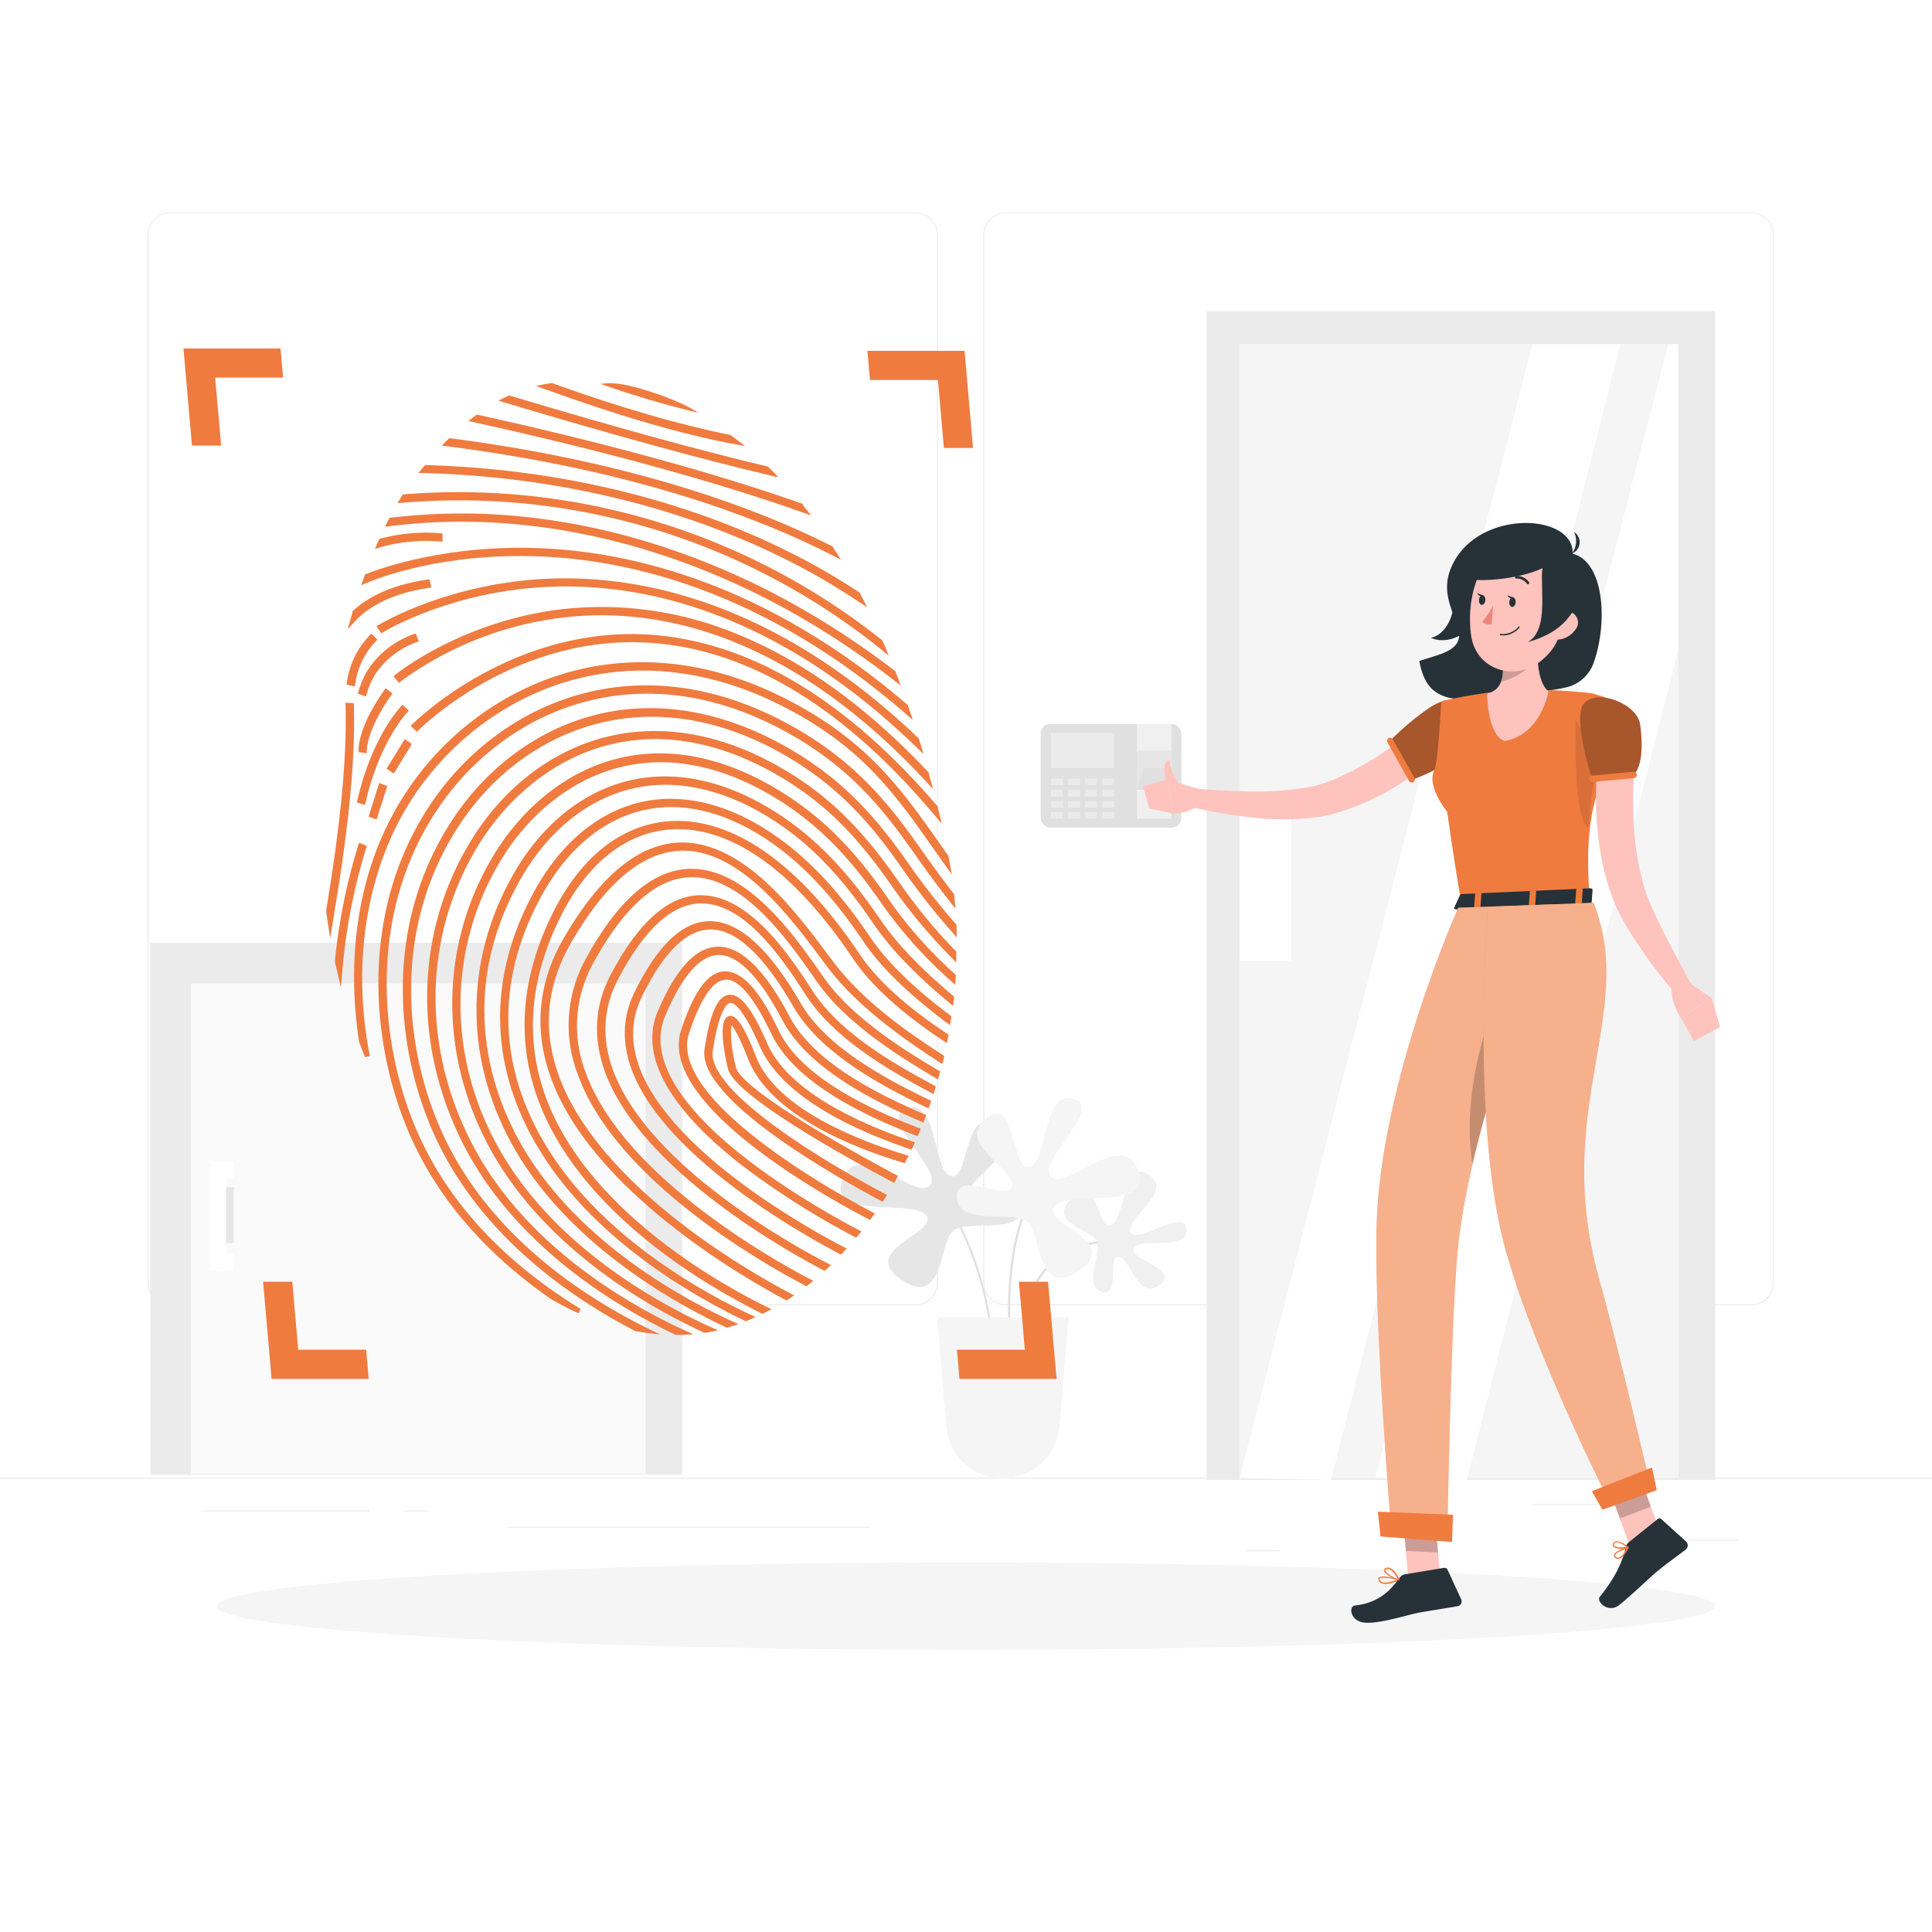 <svg class="animated" id="freepik_stories-fingerprint" xmlns="http://www.w3.org/2000/svg" viewBox="0 0 500 500" version="1.1" xmlns:xlink="http://www.w3.org/1999/xlink" xmlns:svgjs="http://svgjs.com/svgjs"><style>svg#freepik_stories-fingerprint:not(.animated) .animable {opacity: 0;}svg#freepik_stories-fingerprint.animated #freepik--background-complete--inject-8 {animation: 1s 1 forwards cubic-bezier(.36,-0.01,.5,1.38) zoomIn,1.5s Infinite  linear floating;animation-delay: 0s,1s;}svg#freepik_stories-fingerprint.animated #freepik--Shadow--inject-8 {animation: 1s 1 forwards cubic-bezier(.36,-0.01,.5,1.38) slideRight,1.5s Infinite  linear floating;animation-delay: 0s,1s;}svg#freepik_stories-fingerprint.animated #freepik--Character--inject-8 {animation: 1s 1 forwards cubic-bezier(.36,-0.01,.5,1.38) lightSpeedLeft,1.5s Infinite  linear floating;animation-delay: 0s,1s;}svg#freepik_stories-fingerprint.animated #freepik--Graphics--inject-8 {animation: 1s 1 forwards cubic-bezier(.36,-0.01,.5,1.38) zoomIn,1.5s Infinite  linear floating;animation-delay: 0s,1s;}svg#freepik_stories-fingerprint.animated #freepik--Fingerprint--inject-8 {animation: 1s 1 forwards cubic-bezier(.36,-0.01,.5,1.38) lightSpeedLeft,1.5s Infinite  linear floating;animation-delay: 0s,1s;}            @keyframes zoomIn {                0% {                    opacity: 0;                    transform: scale(0.5);                }                100% {                    opacity: 1;                    transform: scale(1);                }            }                    @keyframes floating {                0% {                    opacity: 1;                    transform: translateY(0px);                }                50% {                    transform: translateY(-10px);                }                100% {                    opacity: 1;                    transform: translateY(0px);                }            }                    @keyframes slideRight {                0% {                    opacity: 0;                    transform: translateX(30px);                }                100% {                    opacity: 1;                    transform: translateX(0);                }            }                    @keyframes lightSpeedLeft {              from {                transform: translate3d(-50%, 0, 0) skewX(20deg);                opacity: 0;              }              60% {                transform: skewX(-10deg);                opacity: 1;              }              80% {                transform: skewX(2deg);              }              to {                opacity: 1;                transform: translate3d(0, 0, 0);              }            }        </style><g id="freepik--background-complete--inject-8" class="animable animator-active" style="transform-origin: 250px 228.23px;"><rect x="416.78" y="398.49" width="33.12" height="0.25" style="fill: rgb(235, 235, 235); transform-origin: 433.34px 398.615px;" id="elht0ois4ojr" class="animable"></rect><rect x="322.53" y="401.21" width="8.69" height="0.25" style="fill: rgb(235, 235, 235); transform-origin: 326.875px 401.335px;" id="elcyt2f59e0sp" class="animable"></rect><rect x="396.59" y="389.21" width="19.19" height="0.25" style="fill: rgb(235, 235, 235); transform-origin: 406.185px 389.335px;" id="elljitjt58ik9" class="animable"></rect><rect x="52.46" y="390.89" width="43.19" height="0.25" style="fill: rgb(235, 235, 235); transform-origin: 74.055px 391.015px;" id="el719f6xwq6fo" class="animable"></rect><rect x="104.56" y="390.89" width="6.33" height="0.25" style="fill: rgb(235, 235, 235); transform-origin: 107.725px 391.015px;" id="elre33h0ntuqa" class="animable"></rect><rect x="131.47" y="395.11" width="93.68" height="0.25" style="fill: rgb(235, 235, 235); transform-origin: 178.31px 395.235px;" id="elczfddwgjmp" class="animable"></rect><path d="M237,337.8H43.91a5.71,5.71,0,0,1-5.7-5.71V60.66A5.71,5.71,0,0,1,43.91,55H237a5.71,5.71,0,0,1,5.71,5.71V332.09A5.71,5.71,0,0,1,237,337.8ZM43.91,55.2a5.46,5.46,0,0,0-5.45,5.46V332.09a5.46,5.46,0,0,0,5.45,5.46H237a5.47,5.47,0,0,0,5.46-5.46V60.66A5.47,5.47,0,0,0,237,55.2Z" style="fill: rgb(235, 235, 235); transform-origin: 140.46px 196.4px;" id="elmvb5i32xvhm" class="animable"></path><path d="M453.31,337.8H260.21a5.72,5.72,0,0,1-5.71-5.71V60.66A5.72,5.72,0,0,1,260.21,55h193.1A5.71,5.71,0,0,1,459,60.66V332.09A5.71,5.71,0,0,1,453.31,337.8ZM260.21,55.2a5.47,5.47,0,0,0-5.46,5.46V332.09a5.47,5.47,0,0,0,5.46,5.46h193.1a5.47,5.47,0,0,0,5.46-5.46V60.66a5.47,5.47,0,0,0-5.46-5.46Z" style="fill: rgb(235, 235, 235); transform-origin: 356.75px 196.4px;" id="el64s1a9s64po" class="animable"></path><rect y="382.4" width="500" height="0.25" style="fill: rgb(235, 235, 235); transform-origin: 250px 382.525px;" id="elbh3hek9a4r7" class="animable"></rect><rect x="269.32" y="187.39" width="36.39" height="26.77" rx="2.38" style="fill: rgb(224, 224, 224); transform-origin: 287.515px 200.775px;" id="el8uzbimwk9sf" class="animable"></rect><rect x="271.99" y="189.7" width="16.37" height="9.08" style="fill: rgb(235, 235, 235); transform-origin: 280.175px 194.24px;" id="eliojmv0ts70i" class="animable"></rect><rect x="271.99" y="201.53" width="3.1" height="1.71" style="fill: rgb(235, 235, 235); transform-origin: 273.54px 202.385px;" id="elyypn5c3wwui" class="animable"></rect><rect x="271.99" y="204.4" width="3.1" height="1.71" style="fill: rgb(235, 235, 235); transform-origin: 273.54px 205.255px;" id="el8gs95v4nb2g" class="animable"></rect><rect x="271.99" y="207.27" width="3.1" height="1.71" style="fill: rgb(235, 235, 235); transform-origin: 273.54px 208.125px;" id="el10igivtpcywp" class="animable"></rect><rect x="271.99" y="210.14" width="3.1" height="1.71" style="fill: rgb(235, 235, 235); transform-origin: 273.54px 210.995px;" id="elevq4y82bfjw" class="animable"></rect><rect x="276.42" y="201.53" width="3.1" height="1.71" style="fill: rgb(235, 235, 235); transform-origin: 277.97px 202.385px;" id="elb1f9cmzwzcg" class="animable"></rect><rect x="276.42" y="204.4" width="3.1" height="1.71" style="fill: rgb(235, 235, 235); transform-origin: 277.97px 205.255px;" id="el5cxdlw4m4di" class="animable"></rect><rect x="276.42" y="207.27" width="3.1" height="1.71" style="fill: rgb(235, 235, 235); transform-origin: 277.97px 208.125px;" id="els60vr59goc" class="animable"></rect><rect x="276.42" y="210.14" width="3.1" height="1.71" style="fill: rgb(235, 235, 235); transform-origin: 277.97px 210.995px;" id="elysychxpabxq" class="animable"></rect><rect x="280.84" y="201.53" width="3.1" height="1.71" style="fill: rgb(235, 235, 235); transform-origin: 282.39px 202.385px;" id="el044r38dctrcv" class="animable"></rect><rect x="280.84" y="204.4" width="3.1" height="1.71" style="fill: rgb(235, 235, 235); transform-origin: 282.39px 205.255px;" id="el7l1l9nl9s1" class="animable"></rect><rect x="280.84" y="207.27" width="3.1" height="1.71" style="fill: rgb(235, 235, 235); transform-origin: 282.39px 208.125px;" id="elqy4hd7fco4l" class="animable"></rect><rect x="280.84" y="210.14" width="3.1" height="1.71" style="fill: rgb(235, 235, 235); transform-origin: 282.39px 210.995px;" id="elt26avlejs6l" class="animable"></rect><rect x="285.26" y="201.53" width="3.1" height="1.71" style="fill: rgb(235, 235, 235); transform-origin: 286.81px 202.385px;" id="elt0gko0asooq" class="animable"></rect><rect x="285.26" y="204.4" width="3.1" height="1.71" style="fill: rgb(235, 235, 235); transform-origin: 286.81px 205.255px;" id="el7xhbxuwv32" class="animable"></rect><rect x="285.26" y="207.27" width="3.1" height="1.71" style="fill: rgb(235, 235, 235); transform-origin: 286.81px 208.125px;" id="elegvn3hawgwv" class="animable"></rect><rect x="285.26" y="210.14" width="3.1" height="1.71" style="fill: rgb(235, 235, 235); transform-origin: 286.81px 210.995px;" id="elenb00q8qi1d" class="animable"></rect><rect x="294.23" y="187.39" width="8.92" height="24.46" style="fill: rgb(240, 240, 240); transform-origin: 298.69px 199.62px;" id="el3bualfvizna" class="animable"></rect><rect x="294.23" y="194.24" width="8.92" height="10.17" style="fill: rgb(230, 230, 230); transform-origin: 298.69px 199.325px;" id="elngghxs6o0ao" class="animable"></rect><polygon points="294.23 204.4 295.93 198.78 301.91 198.78 303.15 204.4 294.23 204.4" style="fill: rgb(224, 224, 224); transform-origin: 298.69px 201.59px;" id="elk2629i09kd" class="animable"></polygon><polygon points="443.89 80.54 443.89 383 379.59 383 379.71 382.5 434.32 382.5 434.32 89.09 320.81 89.09 320.81 382.5 355.94 382.5 379.59 383 312.26 383 312.26 80.54 443.89 80.54" style="fill: rgb(235, 235, 235); transform-origin: 378.075px 231.77px;" id="elm27l9f106b8" class="animable"></polygon><polygon points="434.32 89.09 434.32 382.5 379.71 382.5 379.59 383 355.94 382.5 320.81 382.5 320.81 89.09 434.32 89.09" style="fill: rgb(240, 240, 240); transform-origin: 377.565px 236.045px;" id="eliervibqkm7" class="animable"></polygon><rect x="320.81" y="89.09" width="113.51" height="293.42" style="fill: rgb(245, 245, 245); transform-origin: 377.565px 235.8px;" id="elfb9uwhjdobe" class="animable"></rect><polygon points="434.32 89.09 434.32 168.29 379.71 382.5 379.59 383 355.94 382.5 431.72 89.09 434.32 89.09" style="fill: rgb(255, 255, 255); transform-origin: 395.13px 236.045px;" id="elzj9851a0kz" class="animable"></polygon><rect x="320.81" y="204.82" width="13.31" height="43.81" style="fill: rgb(255, 255, 255); transform-origin: 327.465px 226.725px;" id="el28iwmpe0y7d" class="animable"></rect><polygon points="396.59 89.09 320.81 382.51 344.45 383 419.38 89.09 396.59 89.09" style="fill: rgb(255, 255, 255); transform-origin: 370.095px 236.045px;" id="elmw7ifl4475" class="animable"></polygon><path d="M261.21,343.63a.28.28,0,0,1-.29-.28c-.88-26.06,7.06-36,7.14-36.1a.29.29,0,0,1,.45.37c-.08.09-7.88,9.9-7,35.71a.28.28,0,0,1-.28.3Z" style="fill: rgb(224, 224, 224); transform-origin: 264.714px 325.388px;" id="elrnjppao9vaq" class="animable"></path><path d="M264.92,343.63h0a.29.29,0,0,1-.26-.32c.7-7.62,3.43-13.44,8.13-17.3,7.32-6,17-5.09,17.09-5.08a.29.29,0,0,1,.26.32.29.29,0,0,1-.32.26c-.09,0-9.53-.91-16.67,4.95-4.57,3.76-7.23,9.45-7.91,16.91A.28.28,0,0,1,264.92,343.63Z" style="fill: rgb(224, 224, 224); transform-origin: 277.4px 332.254px;" id="elj0rox7m2ls" class="animable"></path><path d="M283.8,321.09c-1.41-2.84-13.11-4.78-6.41-10.94s6.67,7.05,9.65,7c4.17-.07,3.36-17.74,10.24-13.18s-6.79,11.77-4.6,15c2,3,14.15-6.7,14.42-.77s-12.93,1.54-13.78,5.11c-.65,2.79,12.36,5.32,6.59,9.36s-7.62-8.21-10.8-7.42c-2.41.6.81,10.66-4.05,9.09S285.29,324.08,283.8,321.09Z" style="fill: rgb(240, 240, 240); transform-origin: 291.219px 318.862px;" id="elpejmt5x0qt" class="animable"></path><path d="M256.78,346.88a.3.3,0,0,1-.29-.27C254.17,324,244,310.1,243.87,310a.3.3,0,0,1,0-.41.29.29,0,0,1,.41.06c.11.14,10.4,14.11,12.74,36.94a.29.29,0,0,1-.26.32Z" style="fill: rgb(224, 224, 224); transform-origin: 250.405px 328.22px;" id="elch73hkkfw7g" class="animable"></path><path d="M246.61,318.56c-3.53,2.94-2.36,20.06-13.27,12.69S241,319.5,240,315.32c-1.49-5.86-26.1,1.18-22-10s18.84,5.65,22.71,1.47c3.55-3.83-14.16-17.7-5.9-20.06s6.48,17.7,11.8,17.7c4.14,0,3.37-19.17,11-12.39s-9,13.47-6.85,17.68c1.66,3.2,14.75-4.7,14.16,2.68S250.32,315.48,246.61,318.56Z" style="fill: rgb(230, 230, 230); transform-origin: 241.24px 309.807px;" id="el7ghn894letl" class="animable"></path><path d="M274.18,369.13,276.57,341H242.5l2.4,28.15a14.69,14.69,0,0,0,14.64,13.45h0A14.69,14.69,0,0,0,274.18,369.13Z" style="fill: rgb(245, 245, 245); transform-origin: 259.535px 361.8px;" id="elsp7kss0x04" class="animable"></path><path d="M265.93,316.2c3.53,2.94,2.36,20.06,13.27,12.69s-7.7-11.75-6.63-15.93c1.49-5.86,26.1,1.18,22-10s-18.84,5.65-22.71,1.47c-3.56-3.83,14.16-17.7,5.9-20.06s-6.48,17.7-11.8,17.7c-4.14,0-3.37-19.17-11-12.39s9,13.47,6.85,17.68c-1.66,3.2-14.75-4.7-14.16,2.68S262.22,313.12,265.93,316.2Z" style="fill: rgb(245, 245, 245); transform-origin: 271.33px 307.447px;" id="elsjvlim95p9q" class="animable"></path><rect x="38.9" y="244" width="137.65" height="137.65" style="fill: rgb(235, 235, 235); transform-origin: 107.725px 312.825px;" id="ellhy9tz4lzg" class="animable"></rect><rect x="49.43" y="254.53" width="117.66" height="126.87" style="fill: rgb(250, 250, 250); transform-origin: 108.26px 317.965px;" id="elyny0oou58r" class="animable"></rect><rect x="56.52" y="307.27" width="3.98" height="14.42" style="fill: rgb(230, 230, 230); transform-origin: 58.51px 314.48px;" id="elnft5dx29hp" class="animable"></rect><rect x="54.53" y="300.57" width="3.98" height="28.33" style="fill: rgb(255, 255, 255); transform-origin: 56.52px 314.735px;" id="ely9pdmi9rqo" class="animable"></rect><rect x="54.53" y="300.57" width="5.96" height="4.3" style="fill: rgb(255, 255, 255); transform-origin: 57.51px 302.72px;" id="elacp1egvb79c" class="animable"></rect><rect x="54.53" y="324.59" width="5.96" height="4.3" style="fill: rgb(255, 255, 255); transform-origin: 57.51px 326.74px;" id="elbi1j79xupc" class="animable"></rect></g><g id="freepik--Shadow--inject-8" class="animable" style="transform-origin: 250px 415.69px;"><ellipse id="freepik--path--inject-8" cx="250" cy="415.69" rx="193.89" ry="11.32" style="fill: rgb(245, 245, 245); transform-origin: 250px 415.69px;" class="animable"></ellipse></g><g id="freepik--Character--inject-8" class="animable" style="transform-origin: 370.47px 277.664px;"><g id="freepik--group--inject-8" class="animable" style="transform-origin: 370.47px 277.664px;"><path d="M412.49,171.39a9.91,9.91,0,0,1-6.83,6.42h-.05a35.11,35.11,0,0,1-4.19.78l-.69.09c-4.78.56-9.68.45-14.47,1.14l-.72.11a51.94,51.94,0,0,1-7.21.94,14.62,14.62,0,0,1-1.62-.06,10,10,0,0,1-5.85-2.26c-2.11-1.88-3-4.68-3.55-7.5q2.16-.66,4.79-1.51c12.72-4.18-1.16-11.18,3.34-22.36,6.29-15.64,32-14.54,31.56-3.87C415.05,145.32,416.2,160.73,412.49,171.39Z" style="fill: rgb(38, 50, 56); transform-origin: 390.911px 158.112px;" id="el1tqiaz26xu4" class="animable"></path><path d="M377.07,152.65c-.59,2.44-.78,5-1.66,7.34s-2.65,4.58-5.11,5.08c3.7,1.64,8.28-.17,10.78-3.35s3.3-7.41,3.38-11.47c0-.94.17-2.07-.49-2.73C379.24,142.82,377.65,150.21,377.07,152.65Z" style="fill: rgb(38, 50, 56); transform-origin: 377.39px 155.837px;" id="elk1f5oqeism" class="animable"></path><path d="M373.51,194.41l-1,.9-.79.7c-.58.52-1.15,1-1.74,1.46-1.17.93-2.35,1.86-3.56,2.72-.25.17-.5.35-.74.5a8.73,8.73,0,0,1-.74.5l-.59.4c-1.82,1.2-3.66,2.32-5.55,3.38q-2.06,1.13-4.17,2.1c-1.32.62-2.67,1.19-4,1.71l-2.14.77c-.73.25-1.46.45-2.17.69l-1.1.33-1.19.3c-.78.18-1.57.36-2.33.48a67.28,67.28,0,0,1-17.93.18c-2.9-.31-5.78-.74-8.62-1.23-2-.35-4-.76-6-1.25-.83-.19-1.67-.41-2.51-.64l.87-4.48,2.4.21c2,.16,3.95.31,5.91.4,2.77.13,5.54.28,8.3.28a74.05,74.05,0,0,0,15.93-1.39c.61-.14,1.21-.31,1.8-.48l.86-.28.92-.35c.6-.24,1.2-.42,1.84-.71l1.77-.8a78.45,78.45,0,0,0,7-3.68c1.57-.93,3.12-1.93,4.64-3l.91-.64c.18-.12.37-.25.55-.39l.58-.41.18-.13c1-.73,2-1.51,3-2.29l1.52-1.26,1.41-1.22,4.74,4.88Z" style="fill: rgb(255, 195, 189); transform-origin: 340.075px 199.917px;" id="elts63a82axy" class="animable"></path><path d="M310.93,204.45,302,201.68l1.63,8.88s4.78,0,7.06-2.79Z" style="fill: rgb(255, 195, 189); transform-origin: 306.465px 206.12px;" id="elwlacz229qk" class="animable"></path><polygon points="295.77 203.5 297.47 209.28 303.65 210.56 302.02 201.68 295.77 203.5" style="fill: rgb(255, 195, 189); transform-origin: 299.71px 206.12px;" id="elt9hqaqcdrgk" class="animable"></polygon><path d="M302.8,204.18a10.41,10.41,0,0,1-1.51-5.18c.09-2.38,1.44-2.21,1.44-2.21s-.25,2.83,3.45,7.6l.09.13Z" style="fill: rgb(255, 195, 189); transform-origin: 303.78px 200.654px;" id="el3rszy1ypl0v" class="animable"></path><path d="M380,192c-.77,2.32-3.66,4.49-6.69,6.2a55.91,55.91,0,0,1-7.2,3.36l-.81.3-.36-.62-4.55-8.05-.75-1.33.66-.67a67,67,0,0,1,10-8.25c1.88-1.14,3.62-1.83,4.81-1.55C380.56,182.58,381.54,187.44,380,192Z" style="fill: rgb(240, 123, 63); transform-origin: 370.149px 191.594px;" id="elgtlorvgw95f" class="animable"></path><g id="eltkhfqidzssh"><path d="M380,192c-.77,2.32-3.66,4.49-6.69,6.2a55.91,55.91,0,0,1-7.2,3.36l-.81.3-.36-.62-4.55-8.05-.75-1.33.66-.67a67,67,0,0,1,10-8.25c1.88-1.14,3.62-1.83,4.81-1.55C380.56,182.58,381.54,187.44,380,192Z" style="opacity: 0.3; isolation: isolate; transform-origin: 370.149px 191.594px;" class="animable"></path></g><path d="M366.14,201.51a.78.78,0,0,1-.4.92.81.81,0,0,1-1.05-.27l-.31-.57-4.51-8.06-.8-1.43a.8.8,0,0,1,.31-1.09h0a.84.84,0,0,1,.2-.08.82.82,0,0,1,.74.21.86.86,0,0,1,.14.18l.71,1.28,4.53,8.09.38.68A.78.78,0,0,0,366.14,201.51Z" style="fill: rgb(240, 123, 63); transform-origin: 362.57px 196.717px;" id="elvmgdys96z4g" class="animable"></path><path d="M415,180.33c3.19,1.47,3.58,2.31,3.08,4.62-1,4.47-1.78,8.43-2.44,12-.16.86-.31,1.7-.46,2.51,0,.15-.05.3-.08.46h0c0,.16-.06.3-.09.45s-.08.48-.13.71c-3.15,7.26-4.44,16.09-3.63,29.1.07,1,.08,2,.13,3h-3.26l-10.7,0h-1.63l-12.5.08-1.62,0-3.55,0c-.09-.56-.18-1.09-.27-1.63h0c-.92-5.44-1.68-10.31-2.32-14.63-.36-2.47-.69-4.77-1-6.9,0,0-5.34-6.59-3.39-10.63,1.15-2.37,1.68-16.87,1.88-17.5s.37-.62.37-.62c1-.21,2-.42,2.95-.6q4.37-.89,8.78-1.48c1-.14,2.05-.27,3.08-.38a109.59,109.59,0,0,1,12.16-.28c.26,0,.5,0,.76,0,1,0,2,.08,3,.14,1.18.06,2.36.16,3.53.26a45.71,45.71,0,0,1,4.69.49Z" style="fill: rgb(240, 123, 63); transform-origin: 394.486px 205.906px;" id="elcl2ljwcos8r" class="animable"></path><path d="M398.57,161.14c-.84,5.15-1.52,14.56,2.18,17.85,0,0-1.9,11.1-11.26,12.78-4.52-1.14-4.64-12.23-4.64-12.23,5.62-1.57,3.74-7.19,4.14-12.88Z" style="fill: rgb(255, 195, 189); transform-origin: 392.8px 176.455px;" id="elyl8zocvr2r9" class="animable"></path><g id="el0z4ja02b5hl"><path d="M387.89,161.14c1,4.08,2,10.92.56,15.29,3-.63,7.44-3,8.06-5.65a33.44,33.44,0,0,0,.11-5.39Z" style="opacity: 0.2; isolation: isolate; transform-origin: 392.285px 168.785px;" class="animable"></path></g><path d="M405.35,154.41c-1.13,8.49-1.42,12.11-6,16.18-6.94,6.13-17.12,2.89-18.56-5.75-1.3-7.8.75-20.37,9.34-23.18a11.7,11.7,0,0,1,15.25,12.75Z" style="fill: rgb(255, 195, 189); transform-origin: 392.964px 157.412px;" id="elp75ngtn083" class="animable"></path><path d="M403.31,144.24c-5.23,5.73-21.84,6.8-24.36,5.22,5.1-7.11,13-11.13,17.45-10.2A11.75,11.75,0,0,1,403.31,144.24Z" style="fill: rgb(38, 50, 56); transform-origin: 391.13px 144.624px;" id="ellwj1uniksy" class="animable"></path><path d="M406.87,143.3h-.07l-.14.19Z" style="fill: rgb(38, 50, 56); transform-origin: 406.765px 143.395px;" id="elk83xff5ey6" class="animable"></path><path d="M407,143.17l-.15.13A.2.2,0,0,0,407,143.17Z" style="fill: rgb(38, 50, 56); transform-origin: 406.925px 143.235px;" id="elrpzl5gianz" class="animable"></path><path d="M406.8,143.3l0-.06-.14.06S406.77,143.3,406.8,143.3Z" style="fill: rgb(38, 50, 56); transform-origin: 406.73px 143.27px;" id="elf3tjy0f9tvl" class="animable"></path><path d="M407.37,137.68a5.46,5.46,0,0,1-.53,5.56,3.14,3.14,0,0,0,.53-5.56Z" style="fill: rgb(38, 50, 56); transform-origin: 407.828px 140.46px;" id="elp9c0f73en39" class="animable"></path><path d="M407.84,162.78a6.26,6.26,0,0,1-4,2.68c-2.16.41-3.06-1.55-2.31-3.49.67-1.76,2.61-4,4.69-3.63a2.83,2.83,0,0,1,2.09,3.4A2.87,2.87,0,0,1,407.84,162.78Z" style="fill: rgb(255, 195, 189); transform-origin: 404.827px 161.907px;" id="el1ns85ievsvr" class="animable"></path><path d="M400.18,144.9c-1.28,1.51-1.15,3.67-1.12,5.65.08,5.8.77,13.08-3.66,15.62,5.24-1.46,9.43-3.93,12.1-8.67,2.11-3.75,2-6,.4-10C406.7,144.48,403.09,141.5,400.18,144.9Z" style="fill: rgb(38, 50, 56); transform-origin: 402.247px 154.779px;" id="elat793j085tk" class="animable"></path><g id="elp7t5d1f8oti"><path d="M407.76,186.13s-.36,15.59,1,22.5,2.43,5.19,2.43,5.19.67-10.73,2-13.72S407.76,186.13,407.76,186.13Z" style="opacity: 0.1; isolation: isolate; transform-origin: 410.54px 200.07px;" class="animable"></path></g><path d="M422.93,199.08c-.09,1.06-.15,2.35-.21,3.54s-.09,2.44-.09,3.66c0,2.45,0,4.91.19,7.34a75.59,75.59,0,0,0,2.23,14.26c.32,1.11.65,2.28,1,3.35s.83,2.18,1.3,3.29c1,2.22,2.07,4.48,3.21,6.72,2.29,4.49,4.72,9,7.13,13.5l-3.84,2.7a128.34,128.34,0,0,1-9.62-12.52c-1.49-2.18-2.91-4.42-4.23-6.82-.66-1.2-1.3-2.42-1.88-3.76s-1-2.62-1.5-3.94a70.11,70.11,0,0,1-3.22-16.09,78.65,78.65,0,0,1-.36-8.12c0-1.36,0-2.69.1-4.05s.15-2.66.32-4.16Z" style="fill: rgb(255, 195, 189); transform-origin: 425.364px 227.71px;" id="eluoz2sviitz" class="animable"></path><path d="M436.46,253.77l6.5,4.55L435,263.4s-3.53-4.8-1.95-9.68Z" style="fill: rgb(255, 195, 189); transform-origin: 437.801px 258.56px;" id="el8ij1q90ugdg" class="animable"></path><polygon points="445.17 265.81 438.35 269.41 435.03 263.41 442.96 258.32 445.17 265.81" style="fill: rgb(255, 195, 189); transform-origin: 440.1px 263.865px;" id="elvfri6ck4c3m" class="animable"></polygon><path d="M424.47,187.53c1.5,11.27-1.88,13.1-1.88,13.1l-10.55,1s-5.19-15.71-2.13-19.55C413.1,178.08,423.74,182.06,424.47,187.53Z" style="fill: rgb(240, 123, 63); transform-origin: 416.899px 191.042px;" id="elhzvdc1q3g4" class="animable"></path><g id="elvd8xjxhkf4f"><path d="M424.47,187.53c1.5,11.27-1.88,13.1-1.88,13.1l-10.55,1s-5.19-15.71-2.13-19.55C413.1,178.08,423.74,182.06,424.47,187.53Z" style="opacity: 0.3; isolation: isolate; transform-origin: 416.899px 191.042px;" class="animable"></path></g><path d="M423.59,200.47h0a.83.83,0,0,1-.74.9h0l-10.72,1a.82.82,0,0,1-.89-.74h0a.81.81,0,0,1,.72-.89h0l10.72-1A.83.83,0,0,1,423.59,200.47Z" style="fill: rgb(240, 123, 63); transform-origin: 417.414px 201.054px;" id="elpww292lodon" class="animable"></path><path d="M377.82,231.69l-1.46,3.19c-.12.25.15.5.58.47l34.41-1.56c.32,0,.58-.18.59-.37l.21-3.14c0-.22-.27-.4-.62-.39l-33.14,1.49A.66.66,0,0,0,377.82,231.69Z" style="fill: rgb(38, 50, 56); transform-origin: 394.241px 232.621px;" id="eld8gn3prt65c" class="animable"></path><path d="M382.74,235.47l-.94,0c-.19,0-.34-.08-.33-.19l.3-4.09c0-.11.17-.22.36-.23l.95,0c.18,0,.34.09.32.2l-.29,4.09A.36.36,0,0,1,382.74,235.47Z" style="fill: rgb(240, 123, 63); transform-origin: 382.436px 233.216px;" id="el1nxozue3cn1" class="animable"></path><path d="M408.9,234.52l-.94,0c-.19,0-.34-.08-.34-.2l.3-4.09c0-.11.17-.23.36-.23l1,0a.25.25,0,0,1,.33.21l-.29,4.09C409.26,234.41,409.09,234.51,408.9,234.52Z" style="fill: rgb(240, 123, 63); transform-origin: 408.615px 232.253px;" id="elq3eijbtv4g" class="animable"></path><path d="M396.9,235l-.95,0a.24.24,0,0,1-.32-.21l.29-4.08c0-.11.18-.22.37-.23l.94,0c.19,0,.34.09.33.21l-.3,4.09C397.25,234.9,397.06,235,396.9,235Z" style="fill: rgb(240, 123, 63); transform-origin: 396.595px 232.747px;" id="elclq4eojm2p" class="animable"></path><path d="M392.25,155.89c-.05.69-.47,1.21-.91,1.19s-.79-.61-.74-1.31.46-1.21.91-1.19S392.29,155.2,392.25,155.89Z" style="fill: rgb(38, 50, 56); transform-origin: 391.424px 155.83px;" id="eluv9fequ89wq" class="animable"></path><path d="M384.4,155.34c-.06.69-.46,1.22-.91,1.2s-.79-.62-.73-1.32.45-1.22.9-1.2S384.48,154.63,384.4,155.34Z" style="fill: rgb(38, 50, 56); transform-origin: 383.582px 155.28px;" id="eldq77riv0mw6" class="animable"></path><path d="M383.86,154.07l-1.62-.55S383,154.8,383.86,154.07Z" style="fill: rgb(38, 50, 56); transform-origin: 383.05px 153.908px;" id="elfald6p3glqw" class="animable"></path><path d="M386.39,156.68a19,19,0,0,1-2.78,4.26,3,3,0,0,0,2.43.63Z" style="fill: rgb(237, 132, 126); transform-origin: 385px 159.149px;" id="el1owhto4zu02" class="animable"></path><path d="M389.58,164.41a6.83,6.83,0,0,1-1.28,0,.17.17,0,0,1-.16-.18h0a.18.18,0,0,1,.18-.16,5.52,5.52,0,0,0,4.67-1.85.16.16,0,0,1,.22-.07.14.14,0,0,1,.08.2s0,0,0,0A5.58,5.58,0,0,1,389.58,164.41Z" style="fill: rgb(38, 50, 56); transform-origin: 390.723px 163.285px;" id="el6tm836rrowa" class="animable"></path><path d="M395.48,151.19a.37.37,0,0,1-.31-.13,3.25,3.25,0,0,0-2.71-1.33.35.35,0,0,1-.37-.32.33.33,0,0,1,.31-.36h0a3.92,3.92,0,0,1,3.3,1.59.33.33,0,0,1-.05.47A.38.38,0,0,1,395.48,151.19Z" style="fill: rgb(38, 50, 56); transform-origin: 393.932px 150.119px;" id="elrssl30k4bqb" class="animable"></path><path d="M381.58,150.41a.36.36,0,0,1-.33-.08.34.34,0,0,1,0-.48h0a3.94,3.94,0,0,1,3.44-1.26.33.33,0,0,1,.28.37v0a.32.32,0,0,1-.39.26h0a3.31,3.31,0,0,0-2.82,1.07A.38.38,0,0,1,381.58,150.41Z" style="fill: rgb(38, 50, 56); transform-origin: 383.062px 149.488px;" id="elv2dvt46ci9c" class="animable"></path><path d="M362,408.71H362c-.24-.07-.95-.26-1.76-.43-1.31-.26-2.9-.46-3.38,0a.52.52,0,0,0-.14.56,1.22,1.22,0,0,0,.65.86,3.39,3.39,0,0,0,2.06.16,12.42,12.42,0,0,0,2.18-.64A3.07,3.07,0,0,0,362,409h0l0,0a.15.15,0,0,0,.1-.16A.16.16,0,0,0,362,408.71Zm-4.48.66a.87.87,0,0,1-.49-.63.23.23,0,0,1,.06-.24.67.67,0,0,1,.38-.15v0a12.47,12.47,0,0,1,4,.5C360.42,409.27,358.46,409.86,357.53,409.37Z" style="fill: rgb(240, 123, 63); transform-origin: 359.395px 408.978px;" id="el044vgqcgajp1" class="animable"></path><polygon points="372.95 410.95 364.68 411.42 362.93 390.68 371.19 390.2 372.95 410.95" style="fill: rgb(255, 195, 189); transform-origin: 367.94px 400.81px;" id="ely3z90azxqys" class="animable"></polygon><polygon points="429.76 396.82 421.74 399.91 414.85 381.05 422.87 377.97 429.76 396.82" style="fill: rgb(255, 195, 189); transform-origin: 422.305px 388.94px;" id="eltzxw0ew153g" class="animable"></polygon><path d="M421.46,399.18l7.55-6.06a.69.69,0,0,1,.91,0l6.46,5.85a1.38,1.38,0,0,1,0,1.95.65.65,0,0,1-.12.11c-2.66,2.07-4.06,2.93-7.35,5.61-2,1.68-7,6.49-9.87,8.75s-6.05-1-5-2.16c4.37-5.38,6.1-9.84,6.68-12.75A2.28,2.28,0,0,1,421.46,399.18Z" style="fill: rgb(38, 50, 56); transform-origin: 425.309px 404.559px;" id="elanfhcsk0d6" class="animable"></path><path d="M363.61,407.43l10.09-1.67a.87.87,0,0,1,.93.5l3.52,7.63a1.29,1.29,0,0,1-.61,1.7,1.14,1.14,0,0,1-.36.1c-3.55.62-5.24.85-9.68,1.61-2.74.45-10.59,3.06-14.39,2.63s-4.07-4.26-2.49-4.42c7.06-.76,9.9-4.94,11.68-7.28A2.08,2.08,0,0,1,363.61,407.43Z" style="fill: rgb(38, 50, 56); transform-origin: 363.989px 412.863px;" id="el17dpxfyt0tp" class="animable"></path><g id="elj6xl45a6oeh"><polygon points="362.92 390.69 363.83 401.38 372.17 401.75 371.19 390.21 362.92 390.69" style="opacity: 0.2; isolation: isolate; transform-origin: 367.545px 395.98px;" class="animable"></polygon></g><g id="elqlh67wmwkg"><polygon points="423.7 380.2 415.68 383.28 419.24 393 427.25 389.92 423.7 380.2" style="opacity: 0.2; isolation: isolate; transform-origin: 421.465px 386.6px;" class="animable"></polygon></g><path d="M377.41,234.91s-20.3,45.22-21.17,82.87C355.66,343,360,395.29,360,395.29l14.57,3.07s.78-53.58,2.64-74.27c3.19-35.41,25.88-90.09,25.88-90.09Z" style="fill: rgb(240, 123, 63); transform-origin: 379.638px 316.18px;" id="elg6h4ocmcqu" class="animable"></path><g id="elalr4q2ndcyc"><path d="M377.41,234.91s-20.3,45.22-21.17,82.87C355.66,343,360,395.29,360,395.29l14.57,3.07s.78-53.58,2.64-74.27c3.19-35.41,25.88-90.09,25.88-90.09Z" style="fill: rgb(255, 255, 255); opacity: 0.4; transform-origin: 379.638px 316.18px;" class="animable"></path></g><g id="el4nlvteze54"><path d="M389.85,251.64,392.57,262a408.92,408.92,0,0,0-11.51,39.24C377.9,281.54,386.07,260.48,389.85,251.64Z" style="opacity: 0.2; isolation: isolate; transform-origin: 386.459px 276.44px;" class="animable"></path></g><polygon points="357.28 397.64 375.78 399.06 376.04 392.02 356.59 391.22 357.28 397.64" style="fill: rgb(240, 123, 63); transform-origin: 366.315px 395.14px;" id="elnk9govcziai" class="animable"></polygon><path d="M385.07,234.72s-4.14,51.42,3.46,84.33c6.14,26.58,28.13,69.91,28.13,69.91l10-6.39s-7.84-33.83-12.85-51.71c-12.29-43.86,9.85-68.84-1.4-97.24Z" style="fill: rgb(240, 123, 63); transform-origin: 405.302px 311.29px;" id="elc010o8tgtnf" class="animable"></path><g id="elpoi98c7ylog"><path d="M385.07,234.72s-4.14,51.42,3.46,84.33c6.14,26.58,28.13,69.91,28.13,69.91l10-6.39s-7.84-33.83-12.85-51.71c-12.29-43.86,9.85-68.84-1.4-97.24Z" style="fill: rgb(255, 255, 255); opacity: 0.4; transform-origin: 405.302px 311.29px;" class="animable"></path></g><polygon points="414.73 390.7 428.76 385.65 427.53 379.79 411.95 385.93 414.73 390.7" style="fill: rgb(240, 123, 63); transform-origin: 420.355px 385.245px;" id="el6tzsjibbg8v" class="animable"></polygon><path d="M421.46,400.34h0l-.05,0h-.11l-.59.19c-.26.1-.58.21-.91.35h0c-.92.39-1.92.93-2.09,1.51a.68.68,0,0,0,.18.65,1.26,1.26,0,0,0,.67.43l.31,0a2.35,2.35,0,0,0,1.31-.86h0a9.33,9.33,0,0,0,1.29-1.94.36.36,0,0,0,0-.07,0,0,0,0,0,0,0,.09.09,0,0,0,0-.05A.14.14,0,0,0,421.46,400.34Zm-.48.44h0a9.7,9.7,0,0,1-.57.94,3.06,3.06,0,0,1-1.57,1.4.81.81,0,0,1-.72-.33.34.34,0,0,1-.1-.32c.16-.56,1.56-1.19,2.59-1.56l.37-.13s0,0,0,0Z" style="fill: rgb(240, 123, 63); transform-origin: 419.601px 401.905px;" id="elmg0i47kpox" class="animable"></path><path d="M421.44,400.33l-.05,0a4,4,0,0,0-.5-.38,4.53,4.53,0,0,0-2.65-1.06,1.07,1.07,0,0,0-.74.46.69.69,0,0,0,0,.86,2,2,0,0,0,1.16.55,6.1,6.1,0,0,0,1.13.11h0a7.73,7.73,0,0,0,.84,0c.26,0,.52-.1.77-.16l.06,0a.36.36,0,0,0,0-.07,0,0,0,0,0,0,0,.09.09,0,0,0,0-.05A.17.17,0,0,0,421.44,400.33Zm-3.68-.36c-.05-.07-.13-.2,0-.45a.7.7,0,0,1,.51-.32,1.87,1.87,0,0,1,.47,0,6.26,6.26,0,0,1,2,1l.21.16a2.3,2.3,0,0,1-.26,0C419.69,400.58,418.15,400.45,417.76,400Z" style="fill: rgb(240, 123, 63); transform-origin: 419.43px 399.886px;" id="elq3mjw9n3ike" class="animable"></path><path d="M362.21,408.82a2.77,2.77,0,0,0-.13-.29c-.41-.86-1.69-3.28-3.33-2.78-.48.14-.6.41-.59.61,0,.57,1,1.34,2,1.91a11.12,11.12,0,0,0,1.28.61l.27.09.24.07h.08l.12-.06A.2.2,0,0,0,362.21,408.82Zm-3.7-2.47s0-.17.32-.26l.15,0c1.27-.19,2.35,1.79,2.74,2.58C360.42,408.19,358.53,407,358.51,406.35Z" style="fill: rgb(240, 123, 63); transform-origin: 360.185px 407.361px;" id="elmifl4ydxu5" class="animable"></path><path d="M391.71,154.62l-1.63-.56S390.84,155.39,391.71,154.62Z" style="fill: rgb(38, 50, 56); transform-origin: 390.895px 154.46px;" id="elfe5cb0c0lej" class="animable"></path></g></g><g id="freepik--Graphics--inject-8" class="animable" style="transform-origin: 160.46px 223.52px;"><polygon points="72.61 90.19 73.27 97.74 55.69 97.74 57.23 115.32 49.68 115.32 47.48 90.19 72.61 90.19" style="fill: rgb(240, 123, 63); transform-origin: 60.375px 102.755px;" id="elvl0h1g9lh5" class="animable"></polygon><polygon points="95.42 356.85 94.76 349.3 77.18 349.3 75.64 331.71 68.09 331.71 70.29 356.85 95.42 356.85" style="fill: rgb(240, 123, 63); transform-origin: 81.755px 344.28px;" id="elx2r2u4agv3" class="animable"></polygon><polygon points="248.31 356.85 247.65 349.3 265.23 349.3 263.69 331.72 271.24 331.72 273.44 356.85 248.31 356.85" style="fill: rgb(240, 123, 63); transform-origin: 260.545px 344.285px;" id="el96825m1vnof" class="animable"></polygon><polygon points="224.49 90.8 225.15 98.35 242.74 98.35 244.28 115.94 251.82 115.94 249.63 90.8 224.49 90.8" style="fill: rgb(240, 123, 63); transform-origin: 238.155px 103.37px;" id="elvuj2kky7zp" class="animable"></polygon></g><g id="freepik--Fingerprint--inject-8" class="animable" style="transform-origin: 166.02px 222.295px;"><path d="M190.35,115l2.48.45-2.05-1.58c-.54-.42-1.1-.84-1.65-1.24l-.13-.1-.16,0C176.17,110,160.75,105.57,143,99.2l-.15-.06-.16,0c-.59.08-1.18.18-1.76.29l-2.22.43,2.22.81C160.27,107.71,176.9,112.51,190.35,115Z" style="fill: rgb(240, 123, 63); transform-origin: 165.77px 107.295px;" id="el72jkhd3rqnn" class="animable"></path><path d="M199.48,123.07l2,.47L200,122c-.38-.4-.77-.78-1.17-1.17l-.14-.13-.19,0c-17.68-4.2-40.06-10.36-66.49-18.29l-.24-.07-.21.09-1.15.55-1.43.71,1.62.49C158.22,112.45,181.39,118.82,199.48,123.07Z" style="fill: rgb(240, 123, 63); transform-origin: 165.23px 112.94px;" id="elxsmovaupbma" class="animable"></path><path d="M207.88,132.68l2,.7-1.29-1.67c-.19-.25-.39-.49-.58-.73l-.26-.32,0-.25-.44-.16c-15.29-5.4-42.2-13.75-83.61-22.9l-.28-.06-.22.16c-.3.22-.6.43-.9.67l-1.07.84,1.41.31C165,118.62,192.4,127.16,207.88,132.68Z" style="fill: rgb(240, 123, 63); transform-origin: 165.555px 120.335px;" id="elv7ycqk70cr" class="animable"></path><path d="M215.62,143.82l2,1-1.21-1.9-.87-1.37-.11-.17-.18-.08c-18.41-9.28-50.48-21.64-98.73-27.88l-.3,0-.2.2-.78.78-.88.93,1.35.17C164.86,121.75,197.17,134.35,215.62,143.82Z" style="fill: rgb(240, 123, 63); transform-origin: 165.99px 129.12px;" id="elu7jqal31hrr" class="animable"></path><path d="M202.62,144.4h0a170.28,170.28,0,0,1,19.79,11.45l2,1.32-1.05-2.09c-.21-.42-.43-.82-.64-1.23l-.1-.18,0-.21-.29-.19a174.58,174.58,0,0,0-18.79-10.76c-19-9.42-50.62-20.9-93.26-22.15h-.31l-.18.23-.66.83-.86,1,1.41,0C152.18,123.59,183.68,135,202.62,144.4Z" style="fill: rgb(240, 123, 63); transform-origin: 166.34px 138.765px;" id="ellk8sddry6wq" class="animable"></path><path d="M113.9,140.13l.64.06v-2.14l-.65-.06a45.88,45.88,0,0,0-15.46,1.41l-.26.07-.11.25c-.16.34-.31.68-.46,1l-.55,1.31,1.38-.4A43.8,43.8,0,0,1,113.9,140.13Z" style="fill: rgb(240, 123, 63); transform-origin: 105.795px 139.938px;" id="elxzkk9zh7l1f" class="animable"></path><path d="M203.33,151.42a173.1,173.1,0,0,1,24.84,16.76L230,169.7l-.89-2.19c-.22-.55-.46-1.09-.7-1.62l-.07-.16-.14-.12a176.08,176.08,0,0,0-123.63-37.68l-.3,0-.15.24c-.19.29-.37.59-.55.89l.54.4h0l-.56-.36-.68,1.12,1.35-.11A173.59,173.59,0,0,1,203.33,151.42Zm-99.18-21.93Z" style="fill: rgb(240, 123, 63); transform-origin: 166.435px 148.534px;" id="elxgkm288kl7" class="animable"></path><path d="M136.68,136c22.93,2.53,58,11.54,94.71,40.09l1.71,1.33-.74-2c-.13-.36-.27-.72-.41-1.09l-.12-.31,0-.22-.25-.19c-36.84-28.27-71.92-37.22-94.87-39.75a154.28,154.28,0,0,0-35.57.12l-.3,0-1.22,2.35,1.31-.17A151.79,151.79,0,0,1,136.68,136Z" style="fill: rgb(240, 123, 63); transform-origin: 166.36px 155.155px;" id="elemvon9w5v17" class="animable"></path><path d="M94.94,218.93l-2-.84-.21.58a152.15,152.15,0,0,0-6.05,30v.1l0,.1c.19.9.4,1.8.62,2.7l.94,3.9.33-3.89a149.41,149.41,0,0,1,6.19-32.07Z" style="fill: rgb(240, 123, 63); transform-origin: 90.81px 236.78px;" id="elfc2f5k1ien6" class="animable"></path><path d="M91.58,182.65V182l-2.16-.13,0,.65c.37,13.49-1.17,29.87-5,53.12v.19c.12,1,.26,2,.41,2.94l.61,4.07.66-4C90.27,214.1,92,196.76,91.58,182.65Z" style="fill: rgb(240, 123, 63); transform-origin: 88.031px 212.355px;" id="elcqxii9az3b" class="animable"></path><polygon points="97.45 212.12 100.22 203.44 98.15 202.64 95.4 211.32 97.45 212.12" style="fill: rgb(240, 123, 63); transform-origin: 97.81px 207.38px;" id="ely188pfgggm" class="animable"></polygon><path d="M91.92,177a20,20,0,0,1,5.31-11l.47-.43L96.14,164l-.44.41a21.62,21.62,0,0,0-5.92,12.17l-.07.62,2.14.45Z" style="fill: rgb(240, 123, 63); transform-origin: 93.705px 170.825px;" id="el6vhcvcchcw6" class="animable"></path><path d="M92.77,194.66l2.16.26,0-.64c.2-5.83,6-14,6.29-14.32l.36-.5-1.77-1.34-.37.49C99.2,179,93,187.36,92.79,194Z" style="fill: rgb(240, 123, 63); transform-origin: 97.175px 186.52px;" id="elfv96k4ekrz6" class="animable"></path><path d="M105.36,184.38l.46-.44-1.64-1.58-.43.46c-.77.83-7.63,8.51-11.27,24.24l-.14.61,2.11.65.14-.61C98.27,191.8,105.3,184.45,105.36,184.38Z" style="fill: rgb(240, 123, 63); transform-origin: 99.08px 195.34px;" id="elzecxwwj44u" class="animable"></path><polygon points="106.6 192.53 104.74 191.29 100.04 198.94 101.91 200.18 106.6 192.53" style="fill: rgb(240, 123, 63); transform-origin: 103.32px 195.735px;" id="el6cvbvjhiedk" class="animable"></polygon><path d="M107.8,166.19l.59-.18-.8-2.06-.6.19c-.46.15-11.22,3.67-14.2,14.79l-.16.61,2.08.71.16-.6C97.59,169.53,107.38,166.33,107.8,166.19Z" style="fill: rgb(240, 123, 63); transform-origin: 100.51px 172.1px;" id="ellagot9rlodj" class="animable"></path><path d="M111,152.13l.64-.09-.51-2.12-.62.09c-10.19,1.48-16,5.15-19.06,8l-.21.21,0,.18L90,162.82l1.9-2.06C94.2,158.23,99.79,153.76,111,152.13Z" style="fill: rgb(240, 123, 63); transform-origin: 100.82px 156.37px;" id="eldjldwexb9ba" class="animable"></path><path d="M139.71,144c22.87.89,57.87,8.69,94.79,40.81l1.73,1.5-.72-2.13c-.17-.49-.33-1-.51-1.46v-.21l-.23-.19c-37.1-31.85-72.25-39.58-95.2-40.46-23.53-.91-40.28,4.9-44.85,6.7l-.23.09-.09.23c-.12.3-.23.61-.33.91l-.59,1.66,1.41-.58C98,149.5,115,143,139.71,144Z" style="fill: rgb(240, 123, 63); transform-origin: 164.855px 164.037px;" id="elrwxg67b8f47" class="animable"></path><path d="M142.43,149.74c-26.13,1-43.73,11.58-44.48,12l-.54.32,1.27,1.84.53-.32c.72-.44,17.94-10.79,43.52-11.74,22.69-.86,57.52,5.67,94.56,41.65l1.7,1.65-.65-2.23c-.16-.54-.33-1.08-.5-1.61l-.05-.18-.14-.13C200.38,155.35,165.3,148.89,142.43,149.74Z" style="fill: rgb(240, 123, 63); transform-origin: 168.2px 172.405px;" id="elfu3ni175wgb" class="animable"></path><path d="M190.81,164.12a91.43,91.43,0,0,0-45.52-6.44c-25.9,3.07-42.84,16.81-43,16.95l-.46.39,1.44,1.69.47-.39a89,89,0,0,1,42-16.5c22.44-2.67,57,2.56,94,42.53l1.71,1.84-.63-2.37c-.16-.58-.31-1.15-.47-1.72l0-.17-.12-.12C224.43,183,207.8,171,190.81,164.12Z" style="fill: rgb(240, 123, 63); transform-origin: 171.64px 180.64px;" id="eluhviokc2kn" class="animable"></path><path d="M170,164.4c-37-3.36-63,22.78-63.28,23l-.44.44,1.62,1.55.43-.43c.25-.26,25.67-25.75,61.66-22.47,24.84,2.26,49.07,17.28,72,44.64l1.74,2.07-.63-2.56c-.14-.58-.28-1.14-.41-1.72l0-.18-.14-.17C219.44,181.57,195,166.69,170,164.4Z" style="fill: rgb(240, 123, 63); transform-origin: 175.005px 188.651px;" id="eldbsqizeqjxe" class="animable"></path><path d="M108,204.69c17.84-25.59,53.81-42.38,94-22.2,20.89,10.49,29.63,22.95,39.75,37.37q1.44,2.05,2.94,4.16l1.64,2.3-.49-2.7c-.12-.65-.23-1.29-.35-1.87v-.19l-.11-.15c-.64-.9-1.27-1.79-1.89-2.69-10.32-14.68-19.23-27.36-40.64-38.13-41.31-20.76-78.29-3.52-96.62,22.77-16.74,24-15.55,51.65-13.34,66l0,.14c.52,1.37,1,2.74,1.58,4.08l1.23-.26C90.75,248,95.24,223,108,204.69Z" style="fill: rgb(240, 123, 63); transform-origin: 168.981px 222.478px;" id="elq2q47lscw3k" class="animable"></path><path d="M195.64,273.43c-3.79-9.76-5.59-10.79-7-10.45-3.5.84-.26,13.57-.23,13.7,1.8,6.89,30.28,22.7,42.44,29.17l.55.3,1-1.82-.62-.33c-19.14-10.21-40-22.85-41.3-27.69-1.42-5.44-1.46-9.71-1.16-11,.55.61,1.89,2.58,4.27,8.71,5.67,14.61,27.53,23.11,40.06,26.87l.49.15.23-.43.41-.81.34-.7-.79-.24C222.16,295.17,200.88,286.93,195.64,273.43Z" style="fill: rgb(240, 123, 63); transform-origin: 211.068px 284.538px;" id="elqb0ljxec81o" class="animable"></path><path d="M198.55,270c-3.84-8.86-6.86-12.75-9.78-12.56s-5,4.48-6.44,14.08c-2,12.88,34.39,33.27,45.59,39.22l.5.27.3-.44c.17-.24.32-.49.47-.73l.36-.58-.65-.35C206.51,297,183.08,281,184.46,272c1.71-11.12,3.79-12.41,4.65-12.45.62,0,3,.8,7.47,11.11s17.54,19.43,38.81,26.71l.54.19.21-.49c.06-.13.12-.25.17-.37s.13-.26.19-.4l.29-.66-.73-.24C215.67,288.45,202.7,279.66,198.55,270Z" style="fill: rgb(240, 123, 63); transform-origin: 209.52px 284.222px;" id="el38teyz8agbu" class="animable"></path><path d="M201.46,266.55c-4.85-10.16-9.32-15.12-13.72-15.16s-8.12,5-11.47,15.23c-6.08,18.58,35.51,42.1,48.4,48.86l.49.26,1.24-1.7-.71-.37c-8.9-4.7-53-29-47.37-46.23,3-9.1,6.3-13.91,9.64-13.91s7.27,4.82,11.56,13.81c4.76,10,17,18.63,37.41,26.49l.53.21.24-.48a8.41,8.41,0,0,0,.35-.82l.24-.62-.66-.25C217.76,284.22,205.93,275.93,201.46,266.55Z" style="fill: rgb(240, 123, 63); transform-origin: 206.978px 283.565px;" id="elmvtjevq8es9" class="animable"></path><path d="M204.36,263.12c-6.24-11.85-12.37-18-18.22-18.12S175,250.5,170.2,261.81s2.87,25.11,22.1,40a209,209,0,0,0,28.83,18.27l.47.24.3-.37.55-.66.48-.61-.74-.38c-10.05-5.25-59.68-32.57-50-55.49,4.44-10.51,9.17-15.77,14.07-15.64S196.67,253,202.47,264c6.6,12.53,23.65,21,35.91,26.25l.6.26.32-.83c.06-.18.13-.35.19-.53l.21-.58-.61-.26C227.17,283.16,210.61,275,204.36,263.12Z" style="fill: rgb(240, 123, 63); transform-origin: 204.254px 282.659px;" id="el2o47tsyiglr" class="animable"></path><path d="M207.26,259.68c-8.16-14.09-15.74-21-23.18-21.28-7.2-.21-13.89,6.06-20,18.64-3,6.28-3.19,13.09-.44,20.22,8.87,23.05,46.2,43.37,53.59,47.21l.44.22.31-.32.59-.64.55-.61-.79-.41c-7.29-3.77-44.08-23.71-52.69-46.07-2.52-6.54-2.39-12.78.4-18.54,5.63-11.65,11.64-17.55,17.88-17.55h.25c6.57.2,13.51,6.76,21.22,20.07,6.76,11.68,21.87,20,34.28,25.94l.62.29.23-.6c.1-.26.19-.53.28-.8l.19-.56-.57-.27C228.36,278.82,213.66,270.75,207.26,259.68Z" style="fill: rgb(240, 123, 63); transform-origin: 201.344px 281.542px;" id="el3jbugaumaks" class="animable"></path><path d="M210.16,256.24C203,245,193.27,232,181.73,231.68h-.35c-8.32,0-16.18,6.93-23.36,20.61-4.18,8-4.64,16.49-1.37,25.31,9.52,25.72,48.63,47.07,56.37,51.09l.41.21.31-.28c.22-.2.44-.4.65-.61l.64-.61-.85-.44C206.54,323,168,302.15,158.66,277c-3-8.22-2.61-16.16,1.3-23.6,6.91-13.19,14.28-19.81,21.92-19.59,10.42.25,19.63,12.66,26.49,23.45,7,11,20.37,19.06,32.56,25.53l.66.35.22-.66c.09-.28.17-.56.25-.83l.13-.51-.49-.27C229.82,274.55,216.79,266.67,210.16,256.24Z" style="fill: rgb(240, 123, 63); transform-origin: 198.345px 280.29px;" id="elze1ihopfsr" class="animable"></path><path d="M213.05,252.78l-.17-.24c-7.17-10.29-19.17-27.52-33.74-27.69h-.2c-9.59,0-18.68,7.63-27,22.68A35.54,35.54,0,0,0,149.51,278c9.78,27.26,47.51,48.75,58.84,54.69l.38.2.38-.3c.22-.17.44-.34.65-.52l.71-.61-.89-.46c-8-4.15-48.24-26.21-58.06-53.56a33.55,33.55,0,0,1,2.32-28.73c8-14.5,16.6-21.81,25.47-21.69,13.4.16,24.95,16.76,31.84,26.67l.17.24c7.26,10.43,20.24,18.86,30.73,25l.7.42.58-2.06-.47-.27C232.65,271,220,262.81,213.05,252.78Z" style="fill: rgb(240, 123, 63); transform-origin: 195.25px 278.87px;" id="elesqt8jkflp8" class="animable"></path><path d="M216,249.36c-.36-.47-.74-1-1.13-1.51l-.95-1.25c-8-10.67-21.29-28.53-37.36-28.57-10.85,0-21.16,8.33-30.67,24.76-6.62,11.46-7.79,23.47-3.48,35.7,10.24,29.09,49.12,51.67,60.79,57.9l.35.18,2-1.31-1-.52c-11.56-6.1-50-28.23-60.09-56.79-4.09-11.62-3-23,3.34-34,9.13-15.8,18.88-23.8,29-23.8,14.87,0,27.75,17.29,35.45,27.6.74,1,1.44,1.93,2.09,2.78,7.61,10,19.38,18.28,28.78,24.38l.74.48.21-.8.21-.86.09-.45-.41-.27C234.77,267.1,223.33,259,216,249.36Z" style="fill: rgb(240, 123, 63); transform-origin: 192.118px 277.3px;" id="el6itslnyclxd" class="animable"></path><path d="M222.67,247.22c-19.11-28.58-36.17-34.69-47.13-34.78-13-.05-24.32,8-32,22.9-9,17.56-10.22,34.8-3.52,51.23,11.59,28.4,43.75,46.74,57,53.3l.29.14.27-.12c.33-.15.65-.32,1-.49l1.07-.57-1.17-.58c-10.28-5-44.73-23.59-56.46-52.34-6.46-15.81-5.29-32.46,3.46-49.47,7.25-14.09,17.9-21.85,30-21.85h.22c10.4.08,26.67,6,45.21,33.71,5.68,8.5,15.84,16.19,23.36,21.14l.78.51.19-.94c.06-.27.11-.54.16-.8l.08-.43-.39-.26C237.86,262.73,228.09,255.31,222.67,247.22Z" style="fill: rgb(240, 123, 63); transform-origin: 190.619px 276.225px;" id="el9juwmqbyqrc" class="animable"></path><path d="M225.28,242.64c-7.86-11.64-15.48-19.88-24-25.93-11.46-8.15-23.21-11.4-34-9.42-11.72,2.17-22,10.51-29.08,23.48-15.59,28.68-7.54,52.69,2,67.77,14.71,23.57,41.67,38.12,52.58,43.28l.27.12.25-.1c.36-.14.7-.28,1-.44l1.25-.56-1.32-.61c-10.85-5-37.67-19.3-52.29-42.7-9.18-14.58-17-37.8-1.84-65.62,6.77-12.46,16.62-20.45,27.74-22.51,10.16-1.88,21.32,1.24,32.26,9,8.25,5.86,15.68,13.9,23.38,25.3,4.44,6.58,11.69,13.63,21.55,21l.81.6.18-.93c.07-.31.12-.62.16-.94l.06-.4-.34-.25C236.47,255.69,229.51,248.92,225.28,242.64Z" style="fill: rgb(240, 123, 63); transform-origin: 187.83px 274.333px;" id="ell1dwoq95x7p" class="animable"></path><path d="M227.89,238.07c-8.75-12.85-16.64-21-26.36-27.39-12.57-8.21-25.42-11.33-37.18-9-12.69,2.49-23.86,11.2-31.46,24.51-13,22.73-12.74,48.86.61,71.7,14.79,25.29,43,40.32,54.39,45.61l.23.1.22-.06c.38-.1.75-.22,1.12-.34l1.63-.53-1.55-.7c-11.4-5.17-39.5-19.91-54.19-45-7.61-13-17.8-39.36-.56-69.57,7.32-12.82,18-21.2,30.15-23.59,11.2-2.21,23.48.79,35.52,8.66,9.45,6.18,17.13,14.17,25.68,26.72,4.32,6.35,10.92,13.21,19.62,20.41l.87.72.15-1.06c.05-.33.09-.66.12-1l0-.35-.29-.24C238.34,250.73,232,244.14,227.89,238.07Z" style="fill: rgb(240, 123, 63); transform-origin: 185.106px 272.265px;" id="eleg1g3fyrzke" class="animable"></path><path d="M230.5,233.49c-6.95-10.12-15.25-20.62-28.73-28.84-34.66-21.14-61.64-4.07-74.21,17-13.78,23.06-14,51.32-.74,75.61,14.06,25.68,40.67,40.82,55.28,47.57l.19.09.2,0c.48-.08,1-.16,1.44-.26l1.91-.37-1.86-.84c-14.64-6.61-41.3-21.5-55.29-47-12.94-23.6-12.66-51.08.74-73.5,12.09-20.25,38-36.7,71.34-16.39,13.07,8,21.18,18.24,28,28.14A115.71,115.71,0,0,0,246.25,254l.95.87.11-1.21c0-.35.05-.7.07-1l-.64-.11h0l.64.09,0-.32-.25-.23A113,113,0,0,1,230.5,233.49Z" style="fill: rgb(240, 123, 63); transform-origin: 182.213px 269.946px;" id="elruf6b558qnn" class="animable"></path><path d="M233.11,228.91c-8.6-12.39-17.17-22.28-31.09-30.27-16-9.23-32.41-11.76-47.34-7.32-13,3.89-24.55,13-32.47,25.74-14.78,23.69-15.55,53.42-2.08,79.52,13.59,26.33,40,41.88,54.6,48.81l.14.06H175c.64,0,1.27,0,1.91,0l2.5-.14-2.36-1.08c-14.71-6.78-41.42-22.07-55-48.45-13.11-25.41-12.35-54.36,2-77.44,13.14-21.09,41.2-38.41,77-17.83,13.53,7.78,21.9,17.44,30.29,29.55a137.31,137.31,0,0,0,15.15,18l1,1.07,0-1.42c0-.39,0-.77,0-1.16v-.28l-.2-.2A135.37,135.37,0,0,1,233.11,228.91Z" style="fill: rgb(240, 123, 63); transform-origin: 179.02px 267.32px;" id="el6webej9sa1c" class="animable"></path><path d="M235.72,224.34c-7.69-11-16.61-22.53-33.44-31.72-17.19-9.39-34.77-11.77-50.83-6.87-13.85,4.22-26.13,13.72-34.58,26.74-18.57,28.63-13.94,61.88-3.42,83.45,12,24.49,34.26,39.89,50.88,48.5l.16.08h.1c.85.16,1.73.29,2.62.4l3.63.46-3.36-1.67c-17.1-8.47-40-23.78-52.1-48.57-10.27-21-14.79-53.46,3.33-81.37,15.37-23.7,46.89-38.85,82.66-19.3,16.4,9,25.1,20.22,32.61,31a173.49,173.49,0,0,0,12.48,15.82l1.16,1.31-.05-1.84c0-.38,0-.76,0-1.17l0-.23-.16-.18A173.2,173.2,0,0,1,235.72,224.34Z" style="fill: rgb(240, 123, 63); transform-origin: 175.933px 264.323px;" id="elqxu2oxlyqbl" class="animable"></path><path d="M246.93,231.61l0-.19-.12-.16c-3.24-4.14-6.09-8.14-8.46-11.5-8.48-12-17.6-23.65-35.8-33.15-39.16-20.48-73.92-4.05-91,21.32-19.79,29.4-14.94,65.44-4.76,87.36,7.17,15.54,19.11,29.23,35.41,40.63l.18.13a69.19,69.19,0,0,0,7.37,3.83l.52-1.12c-19.54-12-33.52-26.86-41.54-44.22-9.94-21.41-14.69-56.6,4.64-85.31,16.58-24.64,50.32-40.61,88.32-20.75,17.7,9.26,26.63,20.61,34.94,32.4,2.41,3.44,5.66,8,9.34,12.63l1.31,1.67-.18-2Q247,232.38,246.93,231.61Z" style="fill: rgb(240, 123, 63); transform-origin: 172.606px 258.625px;" id="eltbuafd4wv" class="animable"></path><path d="M159.55,99.27a17.92,17.92,0,0,0-4.13.08,255,255,0,0,0,25.23,7.46C176.54,103.82,164.61,99.7,159.55,99.27Z" style="fill: rgb(240, 123, 63); transform-origin: 168.035px 102.999px;" id="elnm9ufbwc2q" class="animable"></path></g><defs>     <filter id="active" height="200%">         <feMorphology in="SourceAlpha" result="DILATED" operator="dilate" radius="2"></feMorphology>                <feFlood flood-color="#32DFEC" flood-opacity="1" result="PINK"></feFlood>        <feComposite in="PINK" in2="DILATED" operator="in" result="OUTLINE"></feComposite>        <feMerge>            <feMergeNode in="OUTLINE"></feMergeNode>            <feMergeNode in="SourceGraphic"></feMergeNode>        </feMerge>    </filter>    <filter id="hover" height="200%">        <feMorphology in="SourceAlpha" result="DILATED" operator="dilate" radius="2"></feMorphology>                <feFlood flood-color="#ff0000" flood-opacity="0.5" result="PINK"></feFlood>        <feComposite in="PINK" in2="DILATED" operator="in" result="OUTLINE"></feComposite>        <feMerge>            <feMergeNode in="OUTLINE"></feMergeNode>            <feMergeNode in="SourceGraphic"></feMergeNode>        </feMerge>            <feColorMatrix type="matrix" values="0   0   0   0   0                0   1   0   0   0                0   0   0   0   0                0   0   0   1   0 "></feColorMatrix>    </filter></defs></svg>